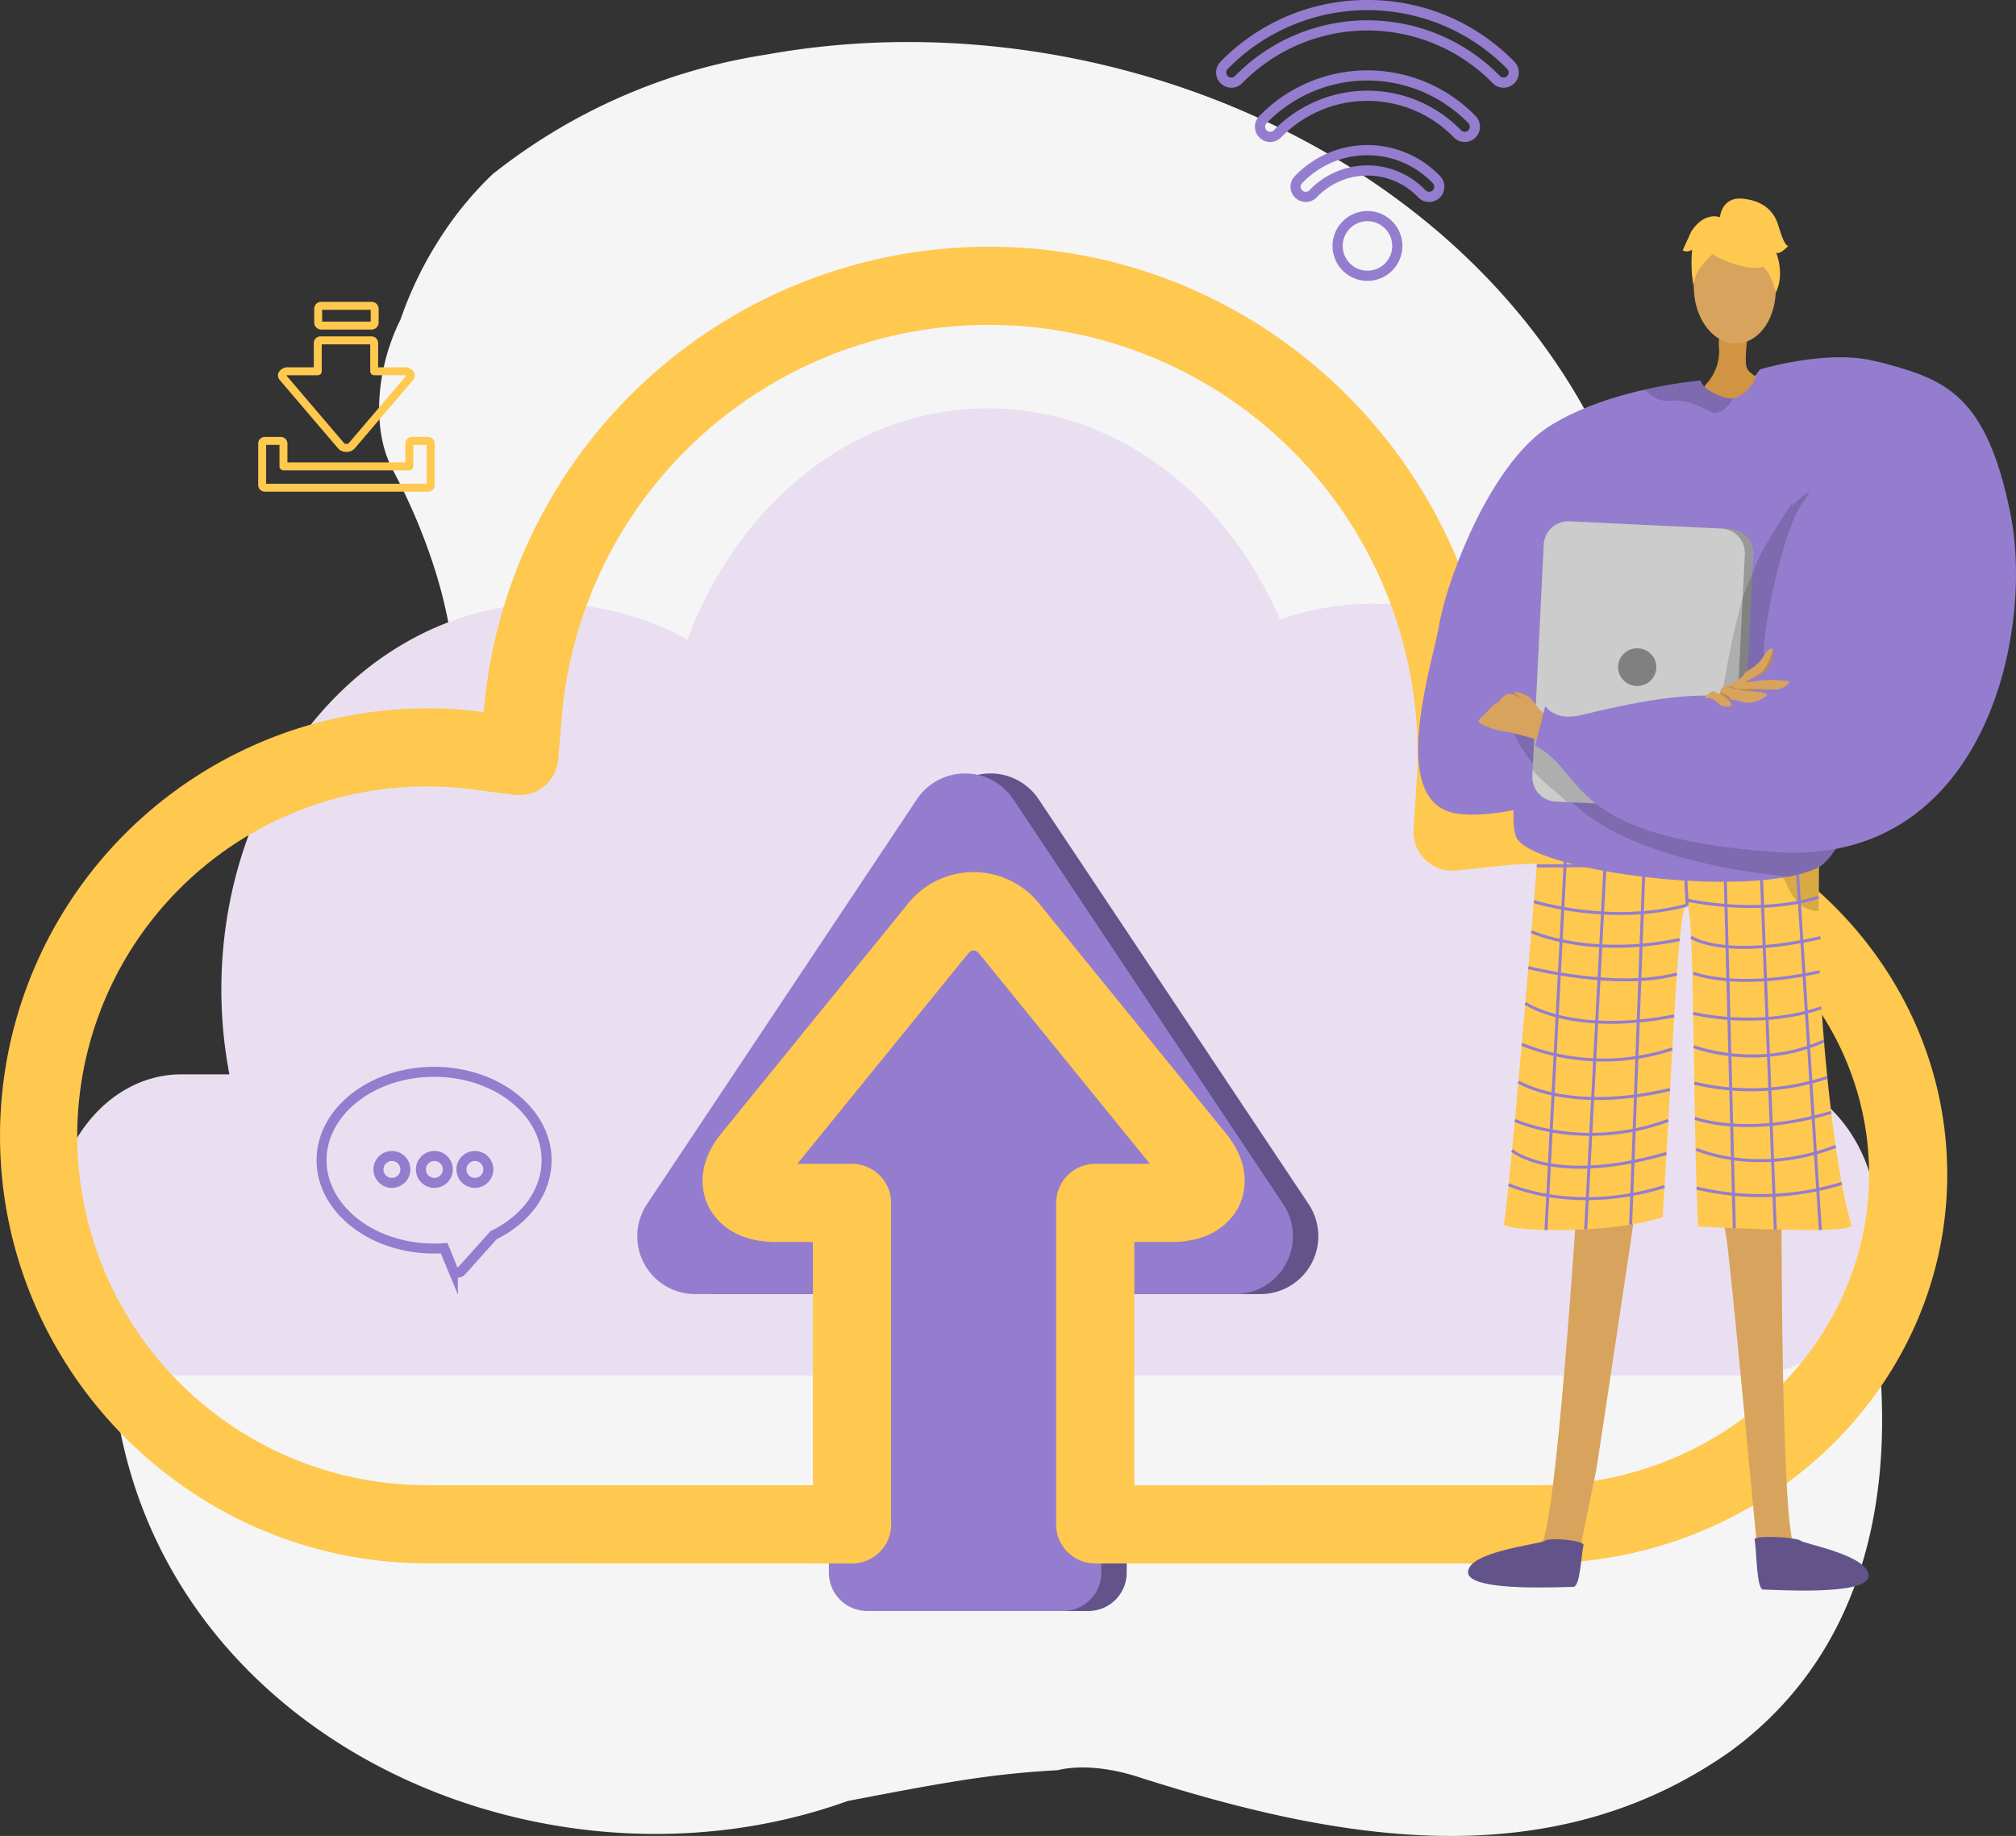 <svg xmlns="http://www.w3.org/2000/svg" width="536" height="488.173" viewBox="0 0 536 488.173"><rect x="0" y="0" width="536" height="488.173" fill="#333333" stroke="none"/><defs><style>.a{fill:#f5f5f5;}.b{fill:#eadff1;}.c{fill:#62548a;}.d{fill:#947dce;}.e{fill:#ffc84f;}.f{fill:#d8a35d;}.g{opacity:0.3;}.h{opacity:0.5;}.i,.o{fill:none;stroke:#947dce;stroke-miterlimit:10;}.i{stroke-width:0.792px;}.j{fill:#d19442;}.k{fill:#999;}.l{fill:#ccc;}.m{fill:gray;}.n{opacity:0.15;}.o{stroke-width:2.66px;}</style></defs><g transform="translate(-387.867 -125.651)"><g transform="translate(387.867 136.83)"><path class="a" d="M862.749,403.021a198.721,198.721,0,0,1,12.5,24,173.585,173.585,0,0,1,8.985,25.843c13.275,48.656,12.094,106.545-32.8,139.625C803,626.75,746.289,616.118,694.307,599.578c-7.088-2.362-15.358-3.543-21.972-1.943a243.084,243.084,0,0,0-26.318,2.829c-4.9.775-9.8,1.644-14.7,2.552s-9.8,1.86-14.729,2.8c-78.159,28.158-177.308-13.323-193.622-99.47a89.324,89.324,0,0,1-2.654-21.233c0-21.13,8.35-41.384,28.082-55.588,4.731-5.2,9.475-10.48,14.123-15.865,27.885-32.309,52.369-68.513,49.3-112.318a127.318,127.318,0,0,0-5.376-24.164,158.3,158.3,0,0,0-10.61-24.939c-5.907-10.632-4.726-27.173,1.881-40.389a100.073,100.073,0,0,1,11.475-23.09,91.269,91.269,0,0,1,13-15.516,154.826,154.826,0,0,1,72.686-31.783C694.307,123.469,808.9,179,829.6,282.29c1.334,6.574,2.364,13.237,3.206,19.884s1.5,13.275,2.09,19.773a135.972,135.972,0,0,0,5.927,32.813,160.655,160.655,0,0,0,5.8,15.822,171.429,171.429,0,0,0,7.7,15.672C857.015,391.69,859.851,397.274,862.749,403.021Z" transform="translate(-391.207 -138.113)"/><path class="b" d="M854.657,423.773H839.549a120.43,120.43,0,0,0,2.134-22.539c0-56.668-39.014-102.607-87.14-102.607a75,75,0,0,0-24.716,4.213c-14.395-33.322-43.77-56.165-77.7-56.165-35.721,0-66.405,25.318-79.859,61.539a76.021,76.021,0,0,0-36.779-9.586c-48.126,0-87.14,45.939-87.14,102.607a120.427,120.427,0,0,0,2.135,22.539H437.7c-18.7,0-34,18.015-34,40.035s15.3,40.034,34,40.034h416.96c18.7,0,34-18.015,34-40.034S873.356,423.773,854.657,423.773Z" transform="translate(-389.496 -149.286)"/><g transform="translate(169.406 194.481)"><path class="c" d="M756,469.415l-71.77-107.654a15.392,15.392,0,0,0-25.613,0L586.846,469.415a15.392,15.392,0,0,0,12.807,23.93H635.2v74.089a10.209,10.209,0,0,0,10.178,10.178h52.083a10.208,10.208,0,0,0,10.178-10.178V493.344h35.549A15.392,15.392,0,0,0,756,469.415Z" transform="translate(-577.484 -354.907)"/><path class="d" d="M748.472,469.415,676.7,361.761a15.392,15.392,0,0,0-25.613,0L579.32,469.415a15.392,15.392,0,0,0,12.807,23.93h35.549v74.089a10.208,10.208,0,0,0,10.178,10.178h52.083a10.208,10.208,0,0,0,10.178-10.178V493.344h35.549A15.392,15.392,0,0,0,748.472,469.415Z" transform="translate(-576.709 -354.907)"/></g><path class="e" d="M905.585,445.477c0-57.021-48.694-103.413-108.545-103.413a113.707,113.707,0,0,0-11.806.626c.209-3.112.311-6.183.311-9.139,0-74.31-60.454-134.768-134.757-134.768A134.8,134.8,0,0,0,516.47,322.5a113.7,113.7,0,0,0-128.6,112.716c0,62.344,50.726,113.327,112.992,113.652l113.562.028A10.39,10.39,0,0,0,624.8,537.967c0-.078-.005-.161-.014-.25V453.039a10.389,10.389,0,0,0-10.389-10.392H599.849l45.267-55.726c1.089-1.343,2.136-1.343,3.225,0l45.266,55.726H679.065a10.39,10.39,0,0,0-10.389,10.392V537.8c-.016.242-.025.488-.025.705a10.393,10.393,0,0,0,10.388,10.392H796.128l1.49-.017C857.153,548.584,905.585,502.2,905.585,445.477ZM797.469,528.1l-108.012.014V463.428h9.766c12.186,0,16.721-6.755,18.1-9.658,1.346-2.822,3.694-10.338-3.512-19.209l-49.335-60.737a22.363,22.363,0,0,0-35.493,0l-49.343,60.742c-7.2,8.866-4.851,16.382-3.507,19.2,1.38,2.9,5.914,9.658,18.1,9.658H604v64.684H503.021l-1.97-.025a92.894,92.894,0,0,1,.5-185.788,94.363,94.363,0,0,1,12.324.815l10.708,1.416a10.389,10.389,0,0,0,11.715-9.462l.875-10.772a113.984,113.984,0,0,1,227.592,9.254c0,2.548-.087,5.2-.268,7.869l-.832,12.17A10.386,10.386,0,0,0,775.1,364.633l12.175-1.26a92.1,92.1,0,0,1,9.766-.527c48.4,0,87.764,37.069,87.764,82.632C884.8,490.794,845.65,527.86,797.469,528.1Z" transform="translate(-387.867 -144.357)"/><g transform="translate(377.047 41.606)"><path class="f" d="M914.12,481.675s-.2,90.865,3.711,92.063c7.018,2.193,34.329,8.96,5,9.653-14.88,2.289-14.1-1.112-14.6-3.886-.41-2.265-7.709-82.887-8.925-89.1-.273-1.39-.437-2.231-.437-2.231Z" transform="translate(-817.507 -215.079)"/><path class="f" d="M852.07,481.382s-5.8,90.34-9.719,91.5c-7.042,2.118-34.425,8.595-5.107,9.6,14.854,2.446,14.11-.962,14.642-3.731.435-2.261,3.984-19.4,5.268-25.594.287-1.387,10.746-71.426,10.746-71.426Z" transform="translate(-809.799 -215.048)"/><path class="c" d="M853.658,583.467c.313-1.28-9.066-2.134-10.238-1.19s-20.244,2.8-20.46,8.306,26.112,3.9,27.974,3.966S853.043,585.983,853.658,583.467Z" transform="translate(-809.694 -225.391)"/><g transform="translate(22.827 162.275)"><path class="e" d="M843.255,369.19a5.852,5.852,0,0,0,3.36,1.355c7.743-.185,41.183-1.068,59.264-2.881,6.379-.64,10.846-1.395,11.6-2.279,0,0,0,.026,0,.073,0,.988-.075,12.3-.222,27.124-.289,29.269,4.632,70.959,8.77,83.5.893,2.707-40.808.354-40.808.354-1.456-30.129-.911-83.157-2.889-85.448-2.405-2.786-4.027,43.907-6.528,83.029-16.253,4.943-42.4,3.5-42.175,1.826C836.316,455.941,843.255,369.19,843.255,369.19Z" transform="translate(-833.618 -365.385)"/><g class="g" transform="translate(40.191)"><path d="M878.794,370.13l-.374-.014S878.553,370.119,878.794,370.13Z" transform="translate(-878.42 -365.872)"/><path class="h" d="M878.837,369.643c9.993.353,31.695-1.979,31.695-1.979,6.379-.64,10.846-1.395,11.6-2.279,0,0,0,.026,0,.073,0,.988-.075,12.3-.222,27.124a7.407,7.407,0,0,1-1.051-.074,8.168,8.168,0,0,1-5.435-3.466,17.783,17.783,0,0,1-2.237-4.133C905.138,371.294,882.04,369.788,878.837,369.643Z" transform="translate(-878.463 -365.385)"/></g><g transform="translate(11.161 2.28)"><line class="i" x1="5.704" y2="109.215" transform="translate(0 0.497)"/><line class="i" x1="5.709" y2="107.318" transform="translate(10.555 2.219)"/><line class="i" x1="3.98" y2="106.494" transform="translate(22.512 1.776)"/><line class="i" x2="1.202" y2="21.971" transform="translate(36.342 1.349)"/><line class="i" x2="2.798" y2="108.355" transform="translate(47.277 0.876)"/><line class="i" x2="4.295" y2="109.2" transform="translate(56.682 0.4)"/><line class="i" x2="7.014" y2="109.711" transform="translate(65.93)"/></g><path class="i" d="M843.332,381.934s59.492.194,75.056-3.25" transform="translate(-834.618 -366.754)"/><path class="i" d="M883.233,393.816c-20.566,5.541-40.771-.936-40.771-.936" transform="translate(-834.529 -368.215)"/><path class="i" d="M887.593,392.306s18.978,4.385,35.249-.717" transform="translate(-839.174 -368.082)"/><path class="i" d="M841.719,401.814s15.314,7.084,39.454,2.089" transform="translate(-834.452 -369.134)"/><path class="i" d="M840.823,412.455s23.608,6.007,39.511,1.7" transform="translate(-834.36 -370.23)"/><path class="i" d="M839.921,423.026s12.273,8.661,39.6,3.354" transform="translate(-834.267 -371.318)"/><path class="i" d="M838.865,435.186a58.5,58.5,0,0,0,40.033,1.238" transform="translate(-834.158 -372.569)"/><path class="i" d="M837.875,446.327s13.212,8.418,40.322,2.023" transform="translate(-834.056 -373.716)"/><path class="i" d="M836.831,457.749s18.09,8.354,40.805-.012" transform="translate(-833.949 -374.89)"/><path class="i" d="M835.984,466.666s10.874,9.448,41.073.787" transform="translate(-833.862 -375.809)"/><path class="i" d="M834.97,476.788s17.261,8.038,41.47.493" transform="translate(-833.758 -376.851)"/><path class="i" d="M889.035,403.413s8.116,6.041,34.434.156" transform="translate(-839.322 -369.299)"/><path class="i" d="M889.741,414.061s11.214,4.58,33.574-.388" transform="translate(-839.395 -370.355)"/><path class="i" d="M889.672,425.843s17.193,4.307,34.063-1.475" transform="translate(-839.388 -371.456)"/><path class="i" d="M889.837,435.7s16.818,6.52,34.637-1.5" transform="translate(-839.404 -372.468)"/><path class="i" d="M890.009,446.528A64.868,64.868,0,0,0,925.379,445" transform="translate(-839.422 -373.579)"/><path class="i" d="M890.189,456.925s13.5,5.286,36.242-1.57" transform="translate(-839.441 -374.645)"/><path class="i" d="M890.6,466.208s16.073,7.31,37.08-.754" transform="translate(-839.483 -375.684)"/><path class="i" d="M890.688,477.662a73.691,73.691,0,0,0,38.606-1.232" transform="translate(-839.492 -376.814)"/></g><path class="c" d="M907.877,581.928c-.3-1.284,11.082-.684,12.244.274s17.921,3.813,18.077,9.322-26.153,3.625-28.015,3.669S908.465,584.45,907.877,581.928Z" transform="translate(-818.433 -225.321)"/><path class="d" d="M837.532,359.77c5.56,7.617,49.161,14.154,71.843,9.9a35.671,35.671,0,0,0,7.476-2.146c2.15-.934,4.234-3.367,6.221-6.948C938.2,333.3,947.56,239.417,936.651,234.071c-12.34-6.05-34.645.693-34.645.693l-8.289,10.594-39.992,23.56s-9.275,33.986-14.24,60.547c-.367,1.958-.709,3.877-1.024,5.735C836.409,347.374,835.591,357.112,837.532,359.77Z" transform="translate(-811.081 -189.335)"/><path class="j" d="M904.834,221.478c.005.846-1.469,9.668-.592,11.87s5.942,3.816,5.6,4.184-7.2,7.345-13.559,5.561-2.759-5.561-2.759-5.561a12.888,12.888,0,0,0,3.275-10.057C896.149,221.237,904.834,221.478,904.834,221.478Z" transform="translate(-816.852 -188.299)"/><path class="d" d="M818.525,353.226c18.819,2.743,59.022-16.033,59.022-16.033l-3.836-10.579s-23.75,1.085-27.6,1.718c0,0,11.6-9.494,15.319-22.152,2.732-9.311,35.721-49.146,45.627-66.512,3.56-6.244-7.959-4.559-7.959-4.559s-2.6,6.81-7.07,7.622a5.017,5.017,0,0,1-2.5-.193c-5.989-1.968-6.227-4.454-6.227-4.454a116.066,116.066,0,0,0-14.974,2.435c-7.768,1.763-17.228,4.711-24.992,9.546-16.25,10.127-27.6,41.62-29.509,52.667S799.708,350.483,818.525,353.226Z" transform="translate(-808.172 -189.68)"/><g transform="translate(30.369 85.831)"><path class="k" d="M900.782,289.012l-3.021,61.548a6.556,6.556,0,0,1-6.895,6.176l-42.58-2.037a2.3,2.3,0,0,1-.3-.029,6.508,6.508,0,0,1-5.952-6.775l3.02-61.548a6.546,6.546,0,0,1,6.9-6.169l40.605,1.938,1.974.093A6.525,6.525,0,0,1,900.782,289.012Z" transform="translate(-842.025 -280.17)"/><path class="l" d="M898.507,288.89l-3.02,61.548a6.546,6.546,0,0,1-6.9,6.169l-40.605-1.937a6.508,6.508,0,0,1-5.952-6.775l3.02-61.548a6.546,6.546,0,0,1,6.9-6.169l40.605,1.938A6.507,6.507,0,0,1,898.507,288.89Z" transform="translate(-842.025 -280.17)"/><ellipse class="m" cx="5.084" cy="5.016" rx="5.084" ry="5.016" transform="translate(22.789 33.759)"/></g><g transform="translate(70.341)"><ellipse class="f" cx="10.883" cy="14.649" rx="10.883" ry="14.649" transform="translate(2.328 9.76) rotate(-2.516)"/><g transform="translate(2.538 4.1)"><path class="e" d="M896.584,200.648s19.262,9.517,12.972-6.783C905.2,182.588,883.432,193.81,896.584,200.648Z" transform="translate(-889.721 -189.063)"/><path class="e" d="M898.835,196.674s-10.27,6.6-8.99,12.744c0,0-3.107-18.369,7.344-19.267s14.55-.068,14.45,19.5C911.639,209.648,907.936,194.241,898.835,196.674Z" transform="translate(-889.412 -189.151)"/></g><path class="e" d="M897.578,189.733s.284-5.775,6.1-5.2,8.432,3.732,9.4,6.957,1.895,5.635,2.72,5.6c0,0-2.374,2.547-3.234,1.766,0,0,2.393,5.771-.127,10.694,0,0-1.387-7.367-5.551-8.011S897.578,189.733,897.578,189.733Z" transform="translate(-887.715 -184.492)"/><path class="e" d="M896.973,190.2s-4.233-2.274-8.12,3.6l-2.27,4.991s.861.78,2.478-.1c0,0-.508,5.772.419,8.98l2.025-9.9Z" transform="translate(-886.583 -185.035)"/></g><path class="n" d="M838.447,346.313a52.244,52.244,0,0,0,3.155,4.423c.01.013-.089,1.61-.078,1.624,2.181,2.753,4.623,4.487,9.188,8.577.041.038,1.266.053,1.307.09q.719.642,1.478,1.308c14.156,12.391,40.057,16.776,55.863,18.448a35.668,35.668,0,0,0,7.476-2.146c2.15-.934,4.234-3.367,6.221-6.948l-83.587-31.111-2.835-1.056S835.137,341.1,838.447,346.313Z" transform="translate(-811.067 -200.448)"/><path class="n" d="M931.736,252.487s-14.7,16.883-23.783,33.981c-.683,1.285-4.5,10.832-4.509,10.858-5.889,20.243-8.8,50.477-8.8,50.477l14.05-33.482Z" transform="translate(-817.072 -191.49)"/><path class="f" d="M833.5,341.336c3.448.473,12.377,3.473,12.377,3.473l1.777-5.437s-4.241-2.6-5.414-4.007-1.8-2.606-2.773-3.343a13.365,13.365,0,0,0-3.514-1.365l-.289.369-.285.366-.094-.008a9.608,9.608,0,0,1-1.369-.178,4.9,4.9,0,0,0-1.509,1.016,2.443,2.443,0,0,0-.425.478,3.991,3.991,0,0,1-1.275,1.044c-.143.087-.26.154-.323.2s-.248.217-.479.442c-.576.569-1.472,1.512-1.754,1.846a18.79,18.79,0,0,0-1.832,1.782,2.01,2.01,0,0,0-.2.36C825.76,339.213,830.047,340.863,833.5,341.336Z" transform="translate(-810.017 -199.535)"/><path class="d" d="M911.055,271.218c0-.905,7.693-42.51,24.161-38.058s27.589,8.25,34,40.107-6.94,94.049-62.79,89.956-49.647-20.882-63.569-28.31l2.685-10.5s2.415,4.086,9.477,2.42,27.377-6.854,39.567-4.682c0,0,9.931-7.487,9.136-11.623s4.858-33.039,10.157-40S911.055,271.218,911.055,271.218Z" transform="translate(-811.742 -189.467)"/><path class="n" d="M836.336,331.424a.442.442,0,0,0,.1.092c.3.178,2.148.8,2.348.864s-.676-.49-.916-.51a5.34,5.34,0,0,1-1.153-.8l-.285.366Z" transform="translate(-811.071 -199.578)"/><g transform="translate(76.164 119.618)"><path class="f" d="M893.074,330.92a7.328,7.328,0,0,1,2.423.507c1,.666,1.566,1.687,2.768,1.832.337.041,2.179.274,1.974-.432a2.836,2.836,0,0,0-1.109-1.476s.024,0,.073.005c.118.005.381.024.767.07a24.146,24.146,0,0,1,3.508.716c2.637.729,5.965-1.507,6.15-1.743s-.221-.577-1.479-.891l-.046-.013c-1.295-.319-3.972-.593-3.972-.593s4.9-.091,7.667-.091a4.483,4.483,0,0,0,.612-.04h.011a4.838,4.838,0,0,0,3.016-1.69.376.376,0,0,0-.28-.618c-.85-.029-2.286-.1-3.359-.231a39.179,39.179,0,0,0-6.329.464c-.335.043-.535.073-.535.073s-1.177-.056,2.749-1.79,3.659-7.073,3.659-7.073a.664.664,0,0,0-.348-.072c-.44.013-1.264.351-2.335,2.218-1.617,2.827-4.671,3.7-5.049,4.608s-3.274,2.612-3.274,2.612-1.574.673-2.406.917c-.593.175-.718,1-.739,1.457-.005.134,0,.239,0,.282v.023a8.438,8.438,0,0,1-1.62-.638C894.814,328.9,893.074,330.919,893.074,330.92Z" transform="translate(-893.074 -317.834)"/><path class="n" d="M906.725,326.7c-.335.043-.536.073-.536.073s-1.177-.056,2.749-1.79,3.659-7.073,3.659-7.073a.662.662,0,0,0-.348-.072,2.447,2.447,0,0,1,.057,1.049c-.15.635-1.67,4.564-3.11,5.463s-3.6,2.132-3.869,2.32S906.073,326.91,906.725,326.7Z" transform="translate(-894.331 -317.834)"/><path class="n" d="M899.32,329.238a2.47,2.47,0,0,1,1.335.193,17.223,17.223,0,0,0,3.072.711c.419.1,3.311.368,5.065.523l-.046-.013c-1.294-.319-3.972-.593-3.972-.593s4.9-.091,7.667-.091a4.488,4.488,0,0,0,.612-.04c-2.624-.059-6.685-.169-7.352-.2-.987-.038-2.846.3-3.49,0a5.971,5.971,0,0,0-2.427-.636A1.471,1.471,0,0,1,899.32,329.238Z" transform="translate(-893.717 -318.99)"/><path class="n" d="M897.662,331.283l2.014,1.429c.117.005.381.024.767.07a1.975,1.975,0,0,0-.642-.979,7.087,7.087,0,0,0-2.139-.8C897.656,331.135,897.659,331.24,897.662,331.283Z" transform="translate(-893.546 -319.189)"/></g><path class="n" d="M875.223,240.883c1.779,1.616,4.081,3.159,6.232,2.958,4.358-.411,7.468.819,11.19,2.865,2.43,1.337,4.953-1.418,6.283-3.611a5.017,5.017,0,0,1-2.5-.193c-5.989-1.968-6.227-4.454-6.227-4.454A116.064,116.064,0,0,0,875.223,240.883Z" transform="translate(-815.073 -190.045)"/></g></g><g transform="translate(711.194 125.651)"><path class="d" d="M782.8,197.484a9.284,9.284,0,1,0,9.285-9.283A9.295,9.295,0,0,0,782.8,197.484Zm15.866,0a6.581,6.581,0,1,1-6.581-6.581A6.589,6.589,0,0,1,798.665,197.484Z" transform="translate(-751.841 -132.089)"/><path class="d" d="M788.532,125.651a54.312,54.312,0,0,0-39.086,16.434,4.054,4.054,0,0,0,2.894,6.89h.042a4.024,4.024,0,0,0,2.854-1.216,46.586,46.586,0,0,1,66.59,0,4.053,4.053,0,1,0,5.791-5.673A54.31,54.31,0,0,0,788.532,125.651Zm37.136,20.236a1.383,1.383,0,0,1-1.911-.02,49.292,49.292,0,0,0-70.452,0,1.351,1.351,0,0,1-1.93-1.891,51.991,51.991,0,0,1,74.311,0,1.35,1.35,0,0,1-.019,1.911Z" transform="translate(-748.289 -125.651)"/><path class="d" d="M815.582,165.555a4.054,4.054,0,0,0,2.906-6.879,40.1,40.1,0,0,0-57.545,0,4.053,4.053,0,1,0,5.814,5.65,31.99,31.99,0,0,1,45.918,0A4.02,4.02,0,0,0,815.582,165.555Zm-50.762-3.112a1.352,1.352,0,0,1-1.939-1.884,37.4,37.4,0,0,1,53.67,0,1.352,1.352,0,0,1-.028,1.911,1.38,1.38,0,0,1-1.909-.027,34.69,34.69,0,0,0-49.794,0Z" transform="translate(-749.474 -127.797)"/><path class="d" d="M807.2,183.777a4.052,4.052,0,0,0,2.93-6.853,26.716,26.716,0,0,0-38.661,0,4.052,4.052,0,0,0,2.927,6.853h.095a4.022,4.022,0,0,0,2.837-1.252,18.613,18.613,0,0,1,26.94,0A4.069,4.069,0,0,0,807.2,183.777Zm-31.825-3.12a1.343,1.343,0,0,1-.946.418,1.367,1.367,0,0,1-.964-.374,1.35,1.35,0,0,1-.044-1.91,24.015,24.015,0,0,1,34.755,0,1.352,1.352,0,0,1-.044,1.91,1.384,1.384,0,0,1-1.911-.044,21.314,21.314,0,0,0-30.847,0Z" transform="translate(-750.559 -130.077)"/></g><path class="o" d="M513.085,443.345c-16.494,0-29.912,10.54-29.912,23.495s13.418,23.493,29.912,23.493c.864,0,1.754-.032,2.651-.1l2.349,5.68a1.344,1.344,0,0,0,1.019.819,1.283,1.283,0,0,0,.241.022,1.359,1.359,0,0,0,1.014-.452l8.564-9.53C537.739,482.457,543,475.012,543,466.84,543,453.885,529.579,443.345,513.085,443.345Zm-11.21,29.529a3.576,3.576,0,1,1,3.576-3.576A3.579,3.579,0,0,1,501.875,472.874Zm11.291,0a3.576,3.576,0,1,1,3.575-3.576A3.579,3.579,0,0,1,513.166,472.874Zm10.769,0a3.576,3.576,0,1,1,3.576-3.576A3.579,3.579,0,0,1,523.935,472.874Z" transform="translate(-9.809 -32.698)"/><g transform="translate(456.516 205.905)"><path class="e" d="M464.392,256.91v11.051a1.751,1.751,0,0,0,1.748,1.749h43.411a1.751,1.751,0,0,0,1.748-1.749V256.91a1.751,1.751,0,0,0-1.748-1.749h-4.274a1.751,1.751,0,0,0-1.748,1.749v5.019H472.162V256.91a1.751,1.751,0,0,0-1.748-1.749H466.14A1.751,1.751,0,0,0,464.392,256.91Zm2.114.364h3.543v5.711a1.056,1.056,0,0,0,1.057,1.057h33.481a1.056,1.056,0,0,0,1.057-1.057v-5.711h3.544V267.6H466.506Z" transform="translate(-464.392 -219.235)"/><path class="e" d="M482.852,222.487h13.405a1.868,1.868,0,0,0,1.865-1.865v-3.644a1.867,1.867,0,0,0-1.865-1.865H482.852a1.866,1.866,0,0,0-1.864,1.865v3.644A1.867,1.867,0,0,0,482.852,222.487Zm.248-5.26h12.908v3.147H483.1Z" transform="translate(-466.1 -215.113)"/><path class="e" d="M479.774,233.577h-6.85a2.676,2.676,0,0,0-2.5,1.381,1.83,1.83,0,0,0,.3,2l7.762,9.1h0l7.764,9.1a2.85,2.85,0,0,0,2.194.914h0a2.852,2.852,0,0,0,2.2-.914l15.526-18.2a1.832,1.832,0,0,0,.3-2,2.677,2.677,0,0,0-2.5-1.381h-7.082v-6.459a1.752,1.752,0,0,0-1.748-1.75H481.522a1.751,1.751,0,0,0-1.748,1.75Zm1.057,2.113a1.057,1.057,0,0,0,1.057-1.056v-7.152H494.78v7.152a1.056,1.056,0,0,0,1.057,1.056h8.139a1.165,1.165,0,0,1,.431.076L489.04,253.778a.885.885,0,0,1-.589.173h0a.883.883,0,0,1-.588-.172l-7.764-9.1h0l-7.6-8.914a1.169,1.169,0,0,1,.431-.076Z" transform="translate(-464.996 -216.168)"/></g></g></svg>